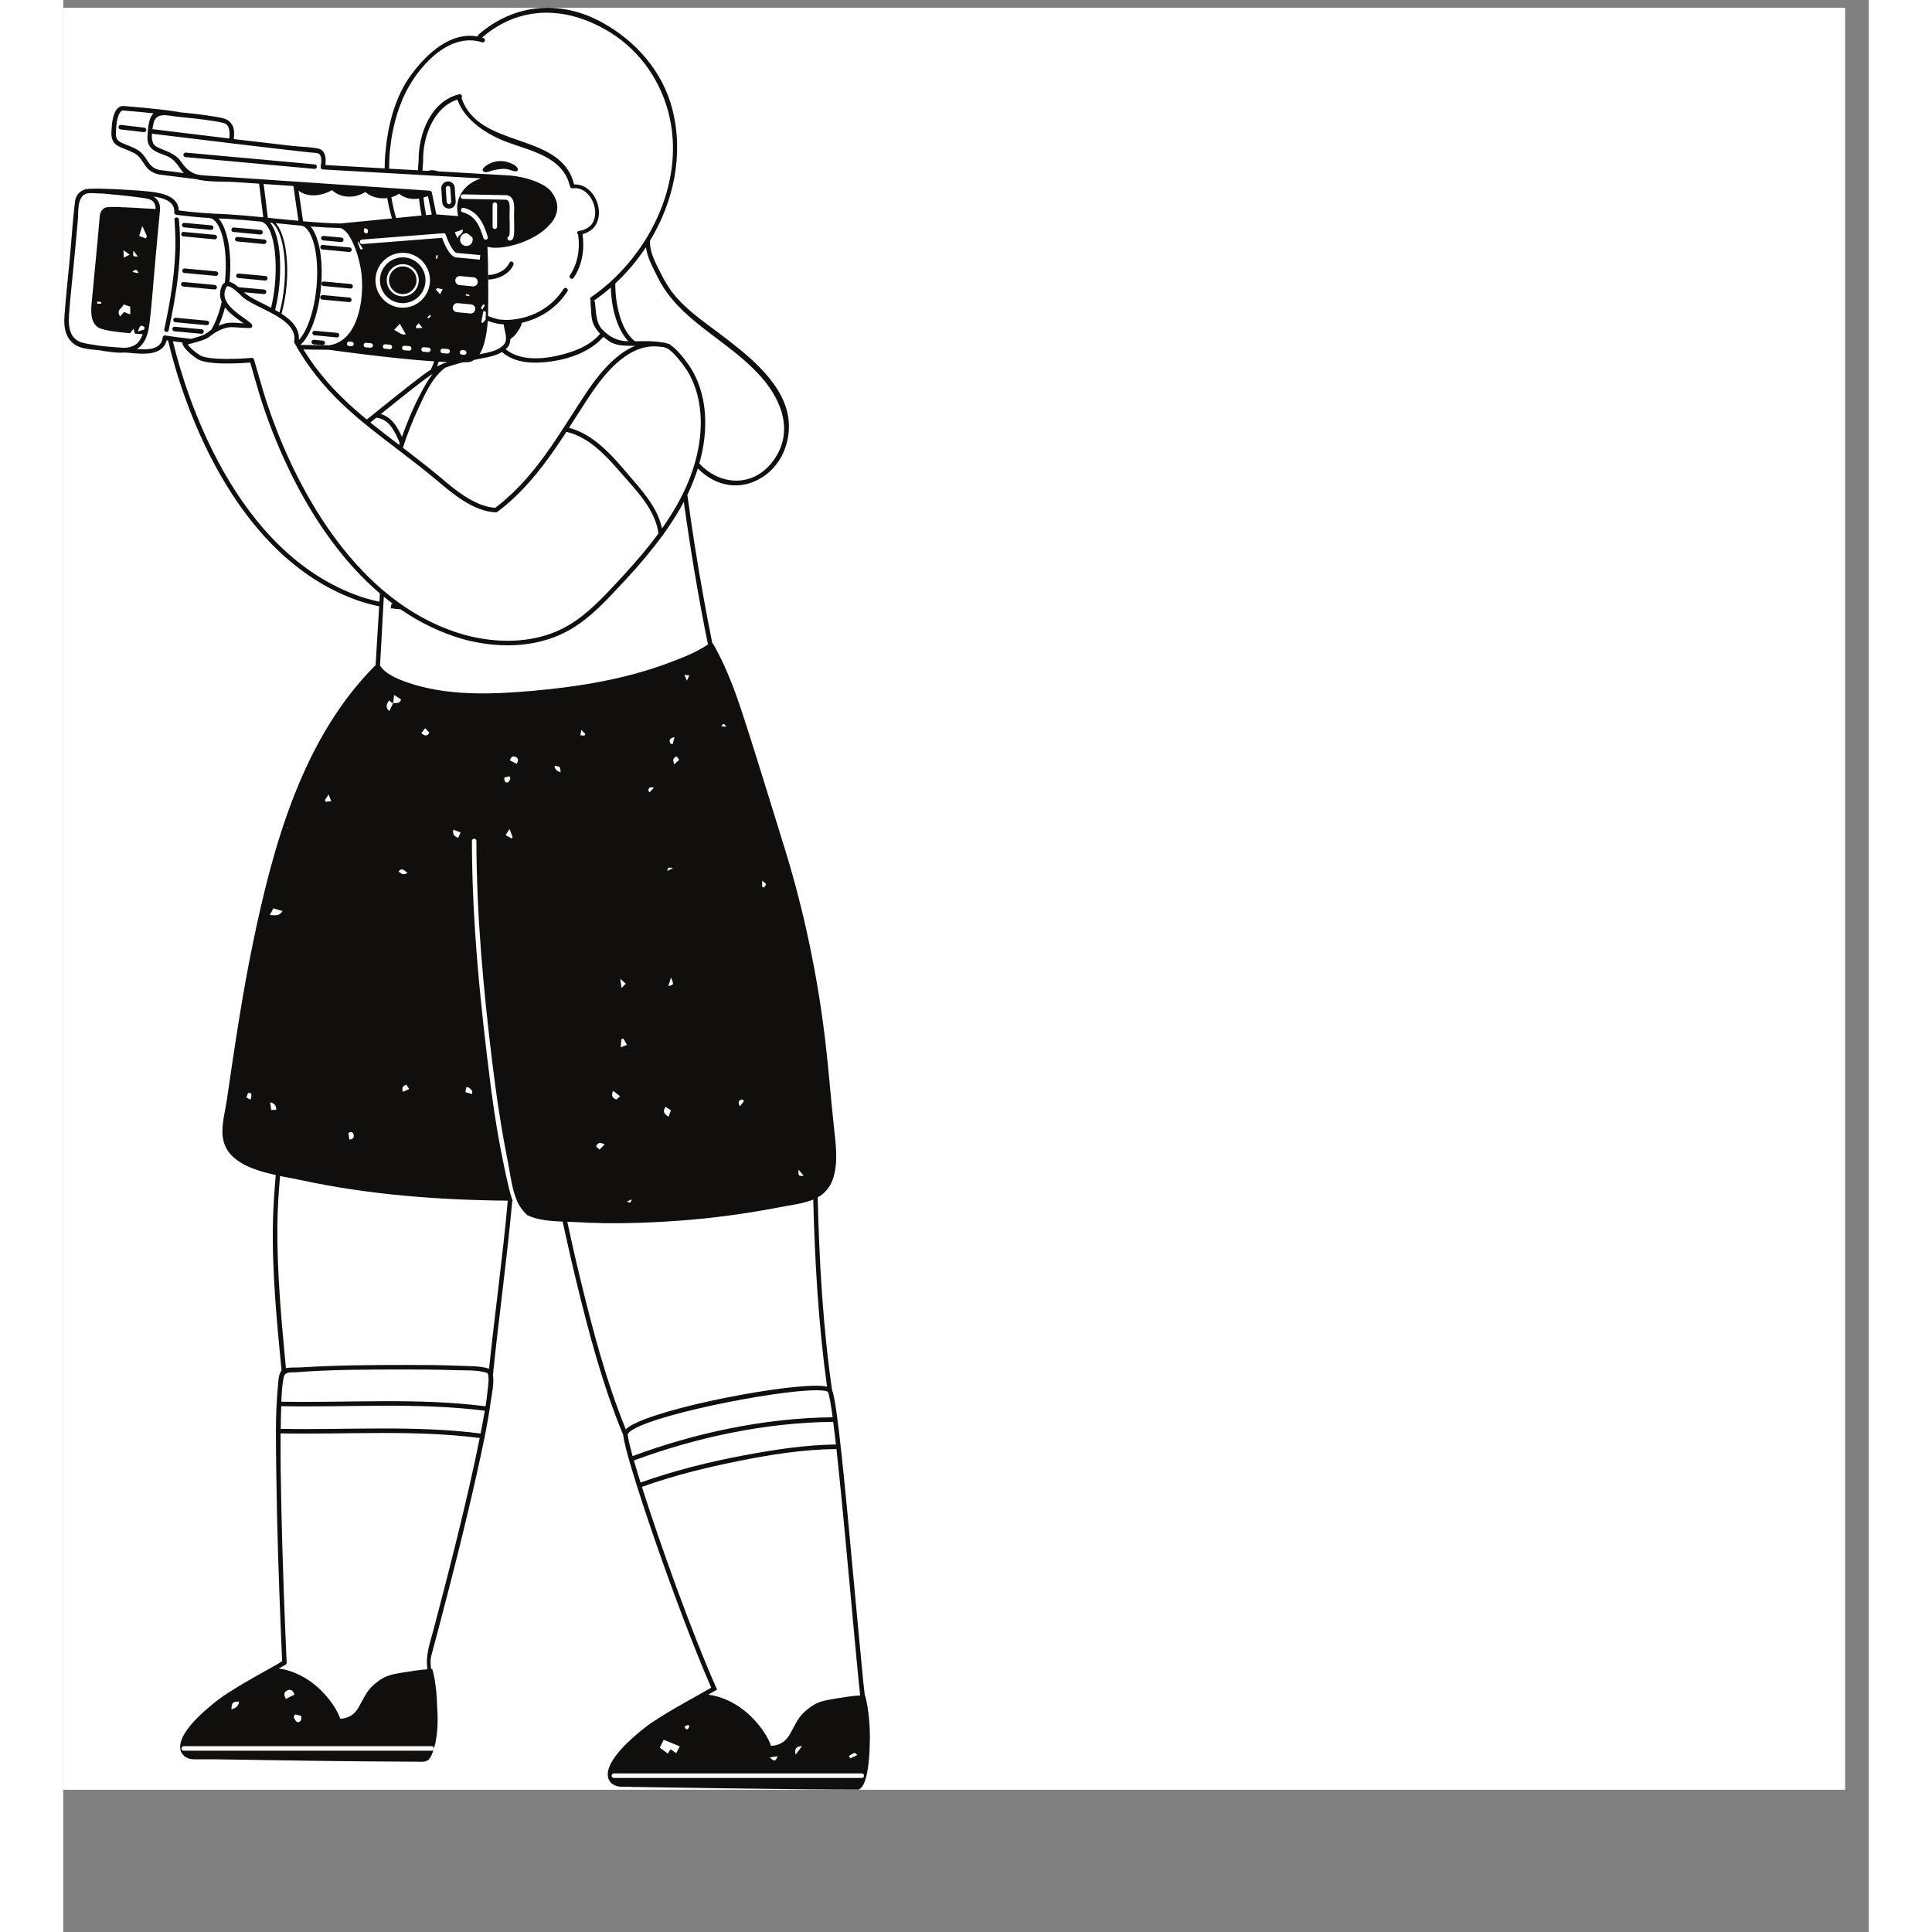 <svg xmlns="http://www.w3.org/2000/svg" xmlns:xlink="http://www.w3.org/1999/xlink" width="150" zoomAndPan="magnify" viewBox="0 0 113.04 120.96" height="150" preserveAspectRatio="xMidYMid meet" version="1.2"><rect x="0" y="0" width="113.04" height="120.96" fill="#808080" stroke="none"/><defs><clipPath id="d4e141e44b"><path d="M 0 0.488 L 111.551 0.488 L 111.551 112.043 L 0 112.043 Z M 0 0.488 "/></clipPath><clipPath id="6e23e7b5d6"><path d="M 0 0.488 L 50.57 0.488 L 50.57 112 L 0 112 Z M 0 0.488 "/></clipPath><clipPath id="caea0a150c"><path d="M 0.062 0.488 L 50.504 0.488 L 50.504 112.043 L 0.062 112.043 Z M 0.062 0.488 "/></clipPath></defs><g id="0b2339f011"><g clip-rule="nonzero" clip-path="url(#d4e141e44b)"><path style=" stroke:none;fill-rule:nonzero;fill:#ffffff;fill-opacity:1;" d="M 0 0.488 L 111.551 0.488 L 111.551 112.043 L 0 112.043 Z M 0 0.488 "/><path style=" stroke:none;fill-rule:nonzero;fill:#ffffff;fill-opacity:1;" d="M 0 0.488 L 111.551 0.488 L 111.551 112.043 L 0 112.043 Z M 0 0.488 "/></g><g clip-rule="nonzero" clip-path="url(#6e23e7b5d6)"><path style=" stroke:none;fill-rule:nonzero;fill:#ffffff;fill-opacity:1;" d="M 35.383 21.508 C 34.695 21.5 34.16 21.258 33.645 20.73 C 33.281 20.352 33.23 19.777 33.184 19.273 C 33.172 19.16 33.164 19.051 33.141 18.941 L 32.98 18.824 L 33.145 18.707 C 33.504 18.457 33.855 18.184 34.191 17.891 L 34.414 17.695 L 34.426 17.996 C 34.438 18.516 34.559 20.289 35.484 21.266 L 35.715 21.512 Z M 27.695 21.668 C 27.645 21.727 27.582 21.781 27.516 21.832 L 27.5 21.848 L 27.48 21.852 L 27.465 21.867 L 27.449 21.879 C 27.082 22.129 26.57 22.227 26.195 22.297 L 25.77 22.375 L 25.945 22.098 C 26.059 21.918 26.156 21.691 26.227 21.43 C 26.336 21.027 26.402 20.586 26.438 20.074 L 26.449 19.887 L 26.629 19.949 C 26.793 20.016 26.957 20.066 27.117 20.105 C 27.234 20.137 27.395 20.156 27.574 20.164 L 27.688 20.168 L 27.75 20.508 C 27.758 20.547 27.766 20.59 27.777 20.633 C 27.852 20.965 27.949 21.379 27.695 21.668 Z M 23.355 22.668 C 23.305 22.828 23.238 22.992 23.164 23.172 L 23.148 23.23 L 23.098 23.262 C 23.074 23.277 22.984 23.332 22.965 23.344 C 22.684 23.523 21.789 24.195 19.094 26.379 L 19.004 26.449 L 18.918 26.375 C 17.641 25.328 16.168 23.98 14.922 21.953 L 14.785 21.734 L 15.098 21.738 C 15.633 21.746 16.145 21.754 16.641 21.758 L 16.727 21.77 C 17.914 21.934 20.93 22.328 23.23 22.484 L 23.414 22.496 Z M 14.547 11.609 L 14.82 11.82 C 15.047 11.996 15.332 12.086 15.66 12.086 C 16.023 12.086 16.414 11.977 16.758 11.777 L 16.852 11.727 L 16.926 11.797 C 17.188 12.043 17.527 12.172 17.91 12.172 C 18.23 12.172 18.559 12.074 18.84 11.902 L 18.93 11.848 L 19.008 11.918 C 19.262 12.145 19.641 12.277 20.039 12.277 C 20.117 12.277 20.191 12.27 20.266 12.262 L 20.402 12.246 L 20.422 12.379 C 20.496 12.805 20.594 13.227 20.715 13.633 L 20.766 13.801 L 20.594 13.816 C 19.168 13.957 17.867 14.086 17.477 14.125 L 17.34 14.137 C 16.645 14.121 15.879 14.074 15 13.992 L 14.922 13.984 L 14.887 13.914 L 14.863 13.859 L 14.867 13.832 C 14.773 13.207 14.684 12.578 14.594 11.953 Z M 50.359 108.637 L 50.359 108.594 C 50.34 107.152 50.09 106.281 50.086 106.27 L 50.086 106.266 L 50.059 106.266 L 49.957 105.367 C 49.797 103.797 49.621 101.863 49.43 99.816 L 49.41 99.57 C 48.793 92.895 48.301 87.738 48.004 87.09 L 47.996 87.07 L 47.992 87.051 C 47.492 83.531 47.203 79.691 47.094 74.969 L 47.09 74.883 L 47.164 74.844 C 47.578 74.609 47.863 74.277 48.031 73.832 C 48.371 72.918 48.246 71.805 48.137 70.82 L 48.105 70.523 C 48.02 69.73 47.945 68.926 47.871 68.145 C 47.777 67.145 47.684 66.105 47.559 65.09 C 47.066 60.988 46.211 56.953 45.016 53.094 C 44.789 52.371 44.566 51.648 44.344 50.926 C 43.824 49.242 43.285 47.496 42.738 45.793 C 42.16 43.98 41.559 42.105 40.562 40.383 L 40.449 40.336 L 40.484 40.219 C 40.316 39.414 40.156 38.562 39.957 37.461 C 39.582 35.406 39.246 33.293 38.934 31 L 38.926 30.957 L 38.969 30.871 C 38.992 30.828 39.012 30.781 39.035 30.734 C 39.254 30.258 39.445 29.77 39.594 29.289 L 39.664 29.066 L 39.828 29.23 C 40.48 29.887 41.281 30.25 42.086 30.25 C 42.633 30.25 43.168 30.09 43.676 29.77 C 44.914 28.996 45.543 27.391 45.199 25.871 C 44.734 23.828 42.578 22.191 40.996 20.992 C 40.84 20.875 40.684 20.758 40.523 20.641 C 39.738 20.055 38.922 19.449 38.25 18.676 C 37.898 18.266 37.586 17.785 37.273 17.156 L 37.203 17.012 C 36.906 16.426 36.57 15.762 36.598 15.105 L 36.594 15.098 L 36.594 15.035 L 36.613 15 C 38.184 12.414 38.676 9.531 37.996 6.879 C 37.434 4.664 35.902 2.766 33.684 1.539 C 32.598 0.938 31.469 0.633 30.328 0.633 C 28.793 0.633 27.328 1.199 26.098 2.25 L 26.152 2.469 L 25.934 2.426 C 25.777 2.398 25.613 2.383 25.457 2.383 C 23.98 2.383 22.719 3.664 21.918 4.738 C 20.996 5.977 20.465 7.621 20.297 9.758 C 20.273 10.039 20.266 10.297 20.266 10.543 L 20.266 10.695 L 20.117 10.688 C 18.879 10.617 17.645 10.547 16.406 10.477 L 16.258 10.469 L 16.273 10.316 C 16.336 9.801 16.223 9.504 15.941 9.441 C 15.621 9.375 15.273 9.352 14.938 9.328 C 14.75 9.316 14.559 9.301 14.375 9.281 C 13.137 9.145 11.898 8.996 10.656 8.848 L 10.516 8.832 L 10.535 8.688 C 10.578 8.328 10.551 8.059 10.453 7.887 C 10.277 7.582 9.988 7.531 9.625 7.473 L 9.566 7.461 C 8.781 7.324 7.996 7.238 7.266 7.168 L 7.234 7.164 L 7.211 7.152 L 6.957 7.113 C 6.383 7.031 5.73 6.938 3.75 6.777 C 3.66 6.777 3.582 6.809 3.516 6.871 C 3.234 7.129 3.172 7.871 3.172 8.059 C 3.082 8.875 3.355 8.98 3.91 9.199 C 4.082 9.27 4.277 9.348 4.5 9.461 C 4.82 9.629 4.977 9.875 5.121 10.098 C 5.316 10.395 5.496 10.676 6.02 10.789 L 8.285 11.07 L 8.305 11.07 L 8.324 11.074 C 8.867 11.219 9.555 11.23 10.109 11.238 C 10.336 11.242 10.543 11.242 10.715 11.254 C 11.234 11.289 11.75 11.324 12.27 11.359 L 12.387 11.367 L 12.684 13.77 L 12.504 13.746 L 12.387 13.734 L 12.352 13.73 C 11.535 13.648 10.867 13.594 10.254 13.559 C 9.051 13.508 8.328 13.461 7.215 13.32 L 7.094 13.305 L 7.09 13.184 C 7.066 12.281 5.82 12.172 4.996 12.102 L 4.797 12.082 L 4.219 12.047 C 3.52 12 2.801 11.953 2.098 11.953 C 1.938 11.953 1.781 11.957 1.625 11.961 C 1.219 11.977 0.934 12.227 0.883 12.609 C 0.777 13.406 0.715 14.23 0.648 15.023 C 0.613 15.469 0.578 15.914 0.535 16.355 C 0.504 16.691 0.469 17.023 0.438 17.359 C 0.355 18.164 0.273 18.992 0.215 19.812 C 0.16 20.617 0.344 21.141 0.805 21.461 C 1.117 21.68 1.621 21.727 2.066 21.77 L 2.266 21.789 C 2.66 21.855 3.148 21.941 3.602 21.941 C 3.688 21.941 3.777 21.938 3.887 21.93 L 4.188 21.953 C 4.434 21.977 4.711 22.004 4.984 22.004 C 5.793 22.004 6.211 21.777 6.336 21.27 L 6.367 21.141 L 6.496 21.164 C 6.496 21.164 6.57 21.176 6.59 21.18 L 6.676 21.195 L 6.699 21.281 C 6.727 21.383 6.746 21.477 6.766 21.551 C 7.504 24.594 10.547 34.738 18.582 37.492 C 18.988 37.625 19.402 37.738 19.809 37.82 L 19.93 37.848 L 19.922 37.969 C 19.891 38.547 19.852 39.125 19.812 39.703 C 19.773 40.352 19.73 41.004 19.695 41.652 L 19.691 41.711 L 19.652 41.746 C 15.152 46.227 13.316 52.75 12 59.137 C 11.328 62.387 10.848 65.684 10.383 68.871 C 10.355 69.078 10.312 69.293 10.273 69.504 C 10.188 69.969 10.094 70.449 10.105 70.895 C 10.121 71.449 10.289 71.879 10.637 72.234 C 11.301 72.914 12.371 73.219 13.336 73.43 L 13.457 73.457 L 13.445 73.582 C 13.34 74.766 13.285 75.676 13.27 76.523 C 13.207 79.512 13.496 82.543 13.777 85.477 L 13.816 85.852 L 13.777 85.895 C 13.629 86.074 13.605 86.426 13.586 86.703 C 13.586 86.766 13.578 86.824 13.574 86.879 C 13.426 88.453 13.449 90.074 13.473 91.641 L 13.484 92.34 C 13.523 96 13.66 99.652 13.777 102.422 L 13.832 103.699 C 13.836 103.809 13.84 103.918 13.848 104.035 L 13.848 104.062 L 13.566 104.086 C 13.57 104.113 13.609 104.164 13.676 104.164 L 13.715 104.156 C 13.703 104.164 13.688 104.176 13.668 104.191 C 13.625 104.223 13.566 104.262 13.496 104.301 C 13.297 104.414 13.098 104.527 12.898 104.641 C 12.512 104.852 10.543 105.941 9.762 106.551 C 8.402 107.602 7.602 108.535 7.477 109.191 C 7.5 109.188 7.52 109.184 7.543 109.184 L 7.574 109.184 L 7.477 109.191 C 7.469 109.355 7.531 109.59 7.578 109.727 L 8.691 109.75 L 7.586 109.75 C 7.715 109.91 7.93 110.004 8.184 110.004 C 8.32 110.004 8.805 110.004 9.52 110.008 L 10.184 110.02 C 14.082 110.078 18.113 110.141 22.078 110.156 C 22.078 110.156 22.344 110.16 22.391 110.16 C 22.59 110.16 22.688 110.137 22.762 110.07 L 22.781 110.062 L 22.793 110.047 C 22.848 109.988 22.895 109.914 22.934 109.812 C 22.945 109.793 22.953 109.773 22.961 109.75 L 23.137 109.191 C 23.293 108.547 23.336 107.766 23.266 106.812 C 23.238 105.492 23.012 104.688 22.996 104.641 L 22.906 104.645 L 22.891 104.516 C 22.84 104.148 22.84 103.871 22.898 103.641 C 23 103.277 23.098 102.906 23.199 102.539 L 23.258 102.312 C 24.316 98.312 25.082 95.219 25.742 92.273 C 26.109 90.629 26.43 89.145 26.641 87.617 C 26.648 87.566 26.66 87.492 26.676 87.406 C 26.734 87.066 26.832 86.492 26.762 86.117 L 26.762 86.078 C 27.121 82.48 27.965 75.23 27.973 75.16 L 27.988 75.035 L 28.141 75.035 L 28.492 75.051 L 28.531 75.113 C 28.645 75.297 28.965 75.793 29.137 75.961 C 29.77 76.262 30.57 76.312 31.27 76.34 L 31.379 76.344 L 31.402 76.453 C 31.734 77.969 32 79.129 32.266 80.215 C 33.02 83.352 33.898 86.684 35.191 89.797 L 35.199 89.816 L 35.203 89.84 C 35.305 91.207 38.551 100.703 40.695 105.605 L 40.75 105.723 L 40.578 105.82 C 40.449 105.895 40.246 106.004 40.012 106.145 L 39.875 106.223 C 39.848 106.234 37.469 107.531 36.578 108.219 C 34.891 109.531 34.047 110.656 34.266 111.312 C 34.355 111.574 34.617 111.727 34.973 111.727 L 35.562 111.727 L 35.707 111.734 L 35.707 111.738 L 35.734 111.738 C 35.793 111.738 45.816 111.898 49.754 111.898 L 49.758 111.898 C 49.82 111.883 50.363 111.699 50.355 109.105 C 50.355 108.988 50.363 108.871 50.363 108.746 L 50.359 108.637 "/></g><g clip-rule="nonzero" clip-path="url(#caea0a150c)"><path style=" stroke:none;fill-rule:nonzero;fill:#100f0d;fill-opacity:1;" d="M 49.996 111.316 L 34.473 111.316 C 34.395 111.316 34.332 111.254 34.332 111.172 C 34.332 111.094 34.395 111.031 34.473 111.031 L 49.996 111.031 C 50.074 111.031 50.137 111.094 50.137 111.172 C 50.137 111.254 50.074 111.316 49.996 111.316 Z M 37.594 108.926 C 37.934 109.066 38.242 109.191 38.598 109.336 C 38.5 109.523 38.449 109.629 38.375 109.766 C 38.238 109.668 38.129 109.59 38.023 109.516 C 37.949 109.629 37.891 109.719 37.848 109.789 C 37.637 109.633 37.523 109.547 37.352 109.418 C 37.441 109.23 37.508 109.105 37.594 108.926 Z M 39.141 107.984 L 39.195 108.129 C 39.109 108.234 39.035 108.406 38.891 108.09 C 38.977 108.059 39.059 108.02 39.141 107.984 Z M 44.715 109.953 C 44.602 110.328 44.48 110.266 44.234 110.031 C 44.445 109.996 44.555 109.98 44.715 109.953 Z M 46.258 109.316 C 46.094 109.535 46.004 109.656 45.855 109.855 C 45.762 109.441 45.891 109.359 46.258 109.316 Z M 49.719 109.879 C 49.535 109.965 49.406 110.027 49.273 110.09 C 49.246 110.039 49.219 109.984 49.191 109.93 C 49.305 109.867 49.418 109.793 49.535 109.742 C 49.559 109.727 49.617 109.797 49.719 109.879 Z M 40.82 105.852 L 40.934 105.789 L 40.883 105.668 C 39.316 102.133 37.352 96.625 36.23 93.09 C 38.207 92.387 40.246 91.879 42.297 91.469 C 44.305 91.066 46.359 90.742 48.41 90.723 C 48.684 93.219 48.996 96.605 49.27 99.582 C 49.465 101.723 49.648 103.75 49.812 105.383 L 49.895 106.145 C 49.363 106.18 48.844 106.266 48.336 106.348 L 48.211 106.371 C 47.387 106.508 47.066 106.598 46.426 107.164 C 46.09 107.457 45.887 107.84 45.691 108.215 L 45.578 108.422 C 45.41 108.742 45.125 109.266 44.312 109.305 C 44.246 109.098 44.047 108.625 43.559 108.016 C 42.395 106.566 41.07 106.191 40.383 106.098 C 40.645 105.945 40.816 105.852 40.82 105.852 Z M 35.727 91.438 C 39.672 89.977 43.996 89.059 48.207 89.02 C 48.262 89.441 48.316 89.918 48.379 90.438 C 46.457 90.461 44.543 90.758 42.66 91.109 C 40.457 91.52 38.262 92.066 36.145 92.82 C 35.984 92.309 35.844 91.844 35.727 91.438 Z M 35.344 89.844 C 35.348 89.832 35.344 89.82 35.34 89.809 C 35.34 89.797 35.348 89.762 35.406 89.699 C 36.379 88.672 44.535 87.043 47.137 87.043 C 47.75 87.043 47.859 87.129 47.867 87.137 C 47.871 87.148 47.879 87.16 47.883 87.168 C 47.961 87.352 48.062 87.914 48.172 88.734 C 43.945 88.777 39.605 89.695 35.648 91.164 C 35.473 90.527 35.363 90.07 35.344 89.844 Z M 32.398 80.176 C 32.098 78.953 31.82 77.727 31.559 76.496 C 31.75 76.5 31.941 76.504 32.125 76.516 C 34.281 76.645 36.457 76.578 38.609 76.422 C 40.715 76.266 42.809 75.98 44.879 75.578 C 45.582 75.441 46.332 75.363 46.957 75.102 C 47.055 79.023 47.285 82.945 47.82 86.82 C 47.676 86.781 47.465 86.758 47.137 86.758 C 44.371 86.758 36.344 88.367 35.219 89.488 C 34 86.484 33.164 83.32 32.398 80.176 Z M 32.688 45.957 C 32.668 45.988 32.648 46.02 32.629 46.055 C 32.555 46.051 32.48 46.043 32.379 46.035 C 32.398 45.926 32.41 45.852 32.434 45.699 C 32.551 45.816 32.617 45.883 32.688 45.957 Z M 33.895 71.652 C 33.762 71.785 33.676 71.875 33.574 71.973 C 33.488 71.891 33.426 71.836 33.359 71.773 C 33.469 71.527 33.621 71.504 33.895 71.652 Z M 34.859 68.637 C 34.75 68.73 34.688 68.781 34.625 68.84 C 34.395 68.746 34.289 68.617 34.422 68.293 C 34.586 68.418 34.707 68.516 34.859 68.637 Z M 35.586 75.082 C 35.523 75.328 35.523 75.328 35.281 75.238 C 35.371 75.191 35.461 75.145 35.586 75.082 Z M 34.871 61.281 C 35.043 61.434 35.117 61.5 35.219 61.586 C 35.141 61.668 35.09 61.723 34.953 61.859 C 34.922 61.637 34.906 61.523 34.871 61.281 Z M 34.945 65.047 C 34.988 65.043 35.035 65.039 35.074 65.035 C 35.141 65.148 35.203 65.262 35.293 65.418 C 35.168 65.469 35.074 65.504 34.902 65.574 C 34.922 65.348 34.93 65.195 34.945 65.047 Z M 36.98 49.316 C 36.863 49.445 36.789 49.52 36.715 49.602 C 36.672 49.551 36.633 49.527 36.633 49.504 C 36.645 49.34 36.707 49.238 36.98 49.316 Z M 38.41 47.359 C 38.457 47.422 38.5 47.488 38.562 47.574 C 38.465 47.664 38.383 47.734 38.254 47.855 C 38.145 47.562 38.184 47.434 38.41 47.359 Z M 38.152 46.598 C 38.105 46.582 38.059 46.566 38.012 46.551 C 37.934 46.371 37.922 46.219 38.27 46.156 C 38.219 46.344 38.188 46.469 38.152 46.598 Z M 37.82 54.535 C 37.859 54.305 37.859 54.305 38.188 54.336 C 38.004 54.438 37.922 54.48 37.82 54.535 Z M 38.043 69.512 C 37.984 69.672 37.945 69.781 37.898 69.918 C 37.641 69.758 37.504 69.609 37.707 69.293 C 37.82 69.367 37.914 69.426 38.043 69.512 Z M 37.883 61.734 C 37.934 61.57 37.973 61.441 38.051 61.199 C 38.238 61.656 38.238 61.656 37.883 61.734 Z M 39.199 42.289 C 39.148 42.398 39.109 42.473 39.047 42.609 C 38.984 42.473 38.953 42.402 38.887 42.25 C 39.039 42.27 39.094 42.277 39.199 42.289 Z M 29.422 43.25 C 26.84 43.48 24.02 43.59 21.531 42.723 C 20.988 42.531 20.16 42.207 19.832 41.664 C 19.848 41.398 19.859 41.129 19.879 40.859 C 19.941 39.695 20.004 38.527 20.07 37.359 C 20.234 37.492 20.398 37.621 20.566 37.75 C 20.594 37.77 20.625 37.793 20.652 37.816 C 20.621 37.812 20.59 37.809 20.555 37.801 L 20.492 38.082 C 20.703 38.109 20.91 38.133 21.113 38.145 C 22.301 38.965 23.625 39.621 25.098 40.035 C 26.012 40.277 26.926 40.402 27.816 40.402 C 29.312 40.402 30.652 40.059 31.789 39.387 C 33.02 38.664 34.02 37.578 34.992 36.527 L 35.227 36.277 C 36.141 35.289 36.879 34.402 37.504 33.551 C 37.523 33.539 37.535 33.52 37.543 33.496 C 37.953 32.93 38.309 32.379 38.633 31.824 C 38.707 31.691 38.781 31.555 38.852 31.418 C 39.266 34.383 39.75 37.34 40.348 40.262 C 40.355 40.293 40.367 40.312 40.387 40.332 C 39.652 40.84 38.77 41.18 37.945 41.488 C 35.227 42.516 32.309 42.992 29.422 43.25 Z M 30.758 47.949 C 31.109 47.984 31.109 47.984 31.141 48.352 C 30.945 48.285 30.781 48.207 30.758 47.949 Z M 28.391 47.824 C 28.238 47.746 28.098 47.676 27.961 47.605 C 28.043 47.371 28.16 47.312 28.332 47.395 C 28.477 47.469 28.523 47.582 28.391 47.824 Z M 28.059 52.492 C 27.949 52.426 27.84 52.363 27.691 52.281 C 27.773 52.164 27.832 52.078 27.945 51.91 C 28.035 52.137 28.086 52.281 28.141 52.426 C 28.113 52.449 28.086 52.469 28.059 52.492 Z M 27.621 48.676 C 27.719 48.652 27.82 48.625 27.934 48.602 C 27.961 48.668 28.008 48.73 27.996 48.758 C 27.945 48.844 27.883 48.984 27.812 48.992 C 27.648 49.008 27.598 48.875 27.621 48.676 Z M 25.586 68.496 C 25.453 68.457 25.332 68.418 25.176 68.375 C 25.199 68.254 25.219 68.16 25.234 68.078 C 25.297 68.074 25.344 68.055 25.359 68.07 C 25.457 68.184 25.688 68.215 25.586 68.496 Z M 24.418 51.949 C 24.57 52.004 24.703 52.051 24.875 52.113 C 24.82 52.25 24.781 52.344 24.73 52.457 C 24.496 52.367 24.363 52.25 24.418 51.949 Z M 22.422 45.902 C 22.508 45.785 22.574 45.703 22.656 45.59 C 22.758 45.699 22.836 45.777 22.922 45.871 C 22.789 46.102 22.648 46.094 22.422 45.902 Z M 20.656 44.031 L 20.656 44.043 C 20.652 44.039 20.652 44.039 20.648 44.039 C 20.574 44.188 20.5 44.332 20.41 44.52 C 20.129 44.25 20.266 44.078 20.391 43.855 C 20.496 43.93 20.574 43.984 20.648 44.039 L 20.648 44.035 C 20.652 44.035 20.652 44.035 20.656 44.031 C 20.672 43.879 20.691 43.727 20.711 43.508 C 20.879 43.613 21.008 43.699 21.152 43.789 C 21.062 44.102 20.824 43.977 20.656 44.031 Z M 21.66 68.184 C 21.512 68.25 21.398 68.301 21.266 68.359 C 21.168 68.062 21.301 67.988 21.469 67.902 C 21.527 67.988 21.574 68.055 21.66 68.184 Z M 20.988 54.57 C 21.191 54.305 21.344 54.477 21.559 54.66 C 21.277 54.77 21.277 54.77 20.988 54.57 Z M 27.832 75.172 C 27.516 78.688 27.023 82.191 26.66 85.695 C 26.656 85.695 26.656 85.695 26.652 85.695 C 26.645 85.691 26.641 85.684 26.633 85.684 C 26.086 85.508 25.438 85.539 24.875 85.512 C 23.766 85.465 22.656 85.457 21.547 85.457 C 19.309 85.457 17.066 85.473 14.836 85.613 C 14.641 85.625 14.234 85.594 13.941 85.664 C 13.664 82.707 13.383 79.75 13.406 76.777 C 13.41 75.727 13.484 74.676 13.574 73.629 C 14.02 73.719 14.449 73.793 14.828 73.875 C 19.086 74.797 23.48 75.133 27.832 75.172 Z M 26.57 87.035 C 26.539 87.375 26.492 87.711 26.441 88.047 C 22.203 87.5 17.91 87.836 13.652 87.758 C 13.676 87.258 13.699 86.758 13.793 86.273 C 13.875 85.848 14.176 85.945 14.582 85.914 C 16.746 85.746 18.93 85.746 21.098 85.742 C 22.242 85.738 23.387 85.746 24.535 85.785 C 25.168 85.805 25.918 85.758 26.531 85.953 C 26.719 86.07 26.582 86.879 26.57 87.035 Z M 26.184 89.484 C 26.164 89.574 26.145 89.664 26.129 89.75 C 21.984 89.219 17.785 89.539 13.617 89.457 C 13.621 89.016 13.629 88.574 13.645 88.129 C 13.645 88.098 13.645 88.07 13.645 88.039 C 17.891 88.121 22.172 87.789 26.395 88.324 C 26.328 88.715 26.258 89.102 26.184 89.484 Z M 24.711 96.059 C 24.23 98.02 23.723 99.98 23.207 101.941 C 22.973 102.836 22.664 103.602 22.801 104.512 C 22.289 104.547 21.777 104.629 21.281 104.711 L 21.16 104.73 C 20.352 104.867 20.039 104.961 19.406 105.512 C 19.082 105.797 18.879 106.176 18.688 106.539 L 18.574 106.746 C 18.41 107.055 18.137 107.566 17.344 107.609 C 17.273 107.406 17.082 106.941 16.605 106.348 C 15.461 104.926 14.164 104.555 13.488 104.461 C 13.633 104.387 13.777 104.305 13.918 104.23 C 13.961 104.207 13.992 104.156 13.988 104.105 C 13.84 100.887 13.73 97.664 13.656 94.441 C 13.625 92.875 13.594 91.312 13.609 89.742 C 17.762 89.82 21.941 89.504 26.074 90.031 C 25.672 92.051 25.199 94.059 24.711 96.059 Z M 14.66 107.82 C 14.574 107.812 14.496 107.641 14.434 107.523 C 14.418 107.496 14.477 107.418 14.512 107.332 C 14.652 107.367 14.777 107.398 14.898 107.43 C 14.93 107.668 14.867 107.84 14.66 107.82 Z M 14.02 105.84 C 14.227 105.738 14.375 105.805 14.477 106.098 C 14.305 106.188 14.133 106.273 13.938 106.367 C 13.777 106.07 13.836 105.93 14.02 105.84 Z M 13.023 69.496 C 13 69.336 12.98 69.195 12.953 69.012 C 13.211 69.074 13.328 69.188 13.34 69.484 C 13.215 69.488 13.125 69.496 13.023 69.496 Z M 13.156 56.871 C 13.359 56.93 13.523 56.98 13.73 57.043 C 13.512 57.375 13.27 57.305 12.934 57.285 C 13.035 57.098 13.094 56.988 13.156 56.871 Z M 14.074 51.785 C 14.082 51.793 14.09 51.805 14.102 51.812 C 14.082 51.828 14.066 51.836 14.051 51.852 C 14.059 51.828 14.062 51.805 14.074 51.785 Z M 16.613 49.738 C 16.684 49.914 16.723 50.012 16.777 50.156 C 16.637 50.176 16.547 50.188 16.449 50.203 C 16.426 50.168 16.402 50.129 16.379 50.094 C 16.445 49.996 16.508 49.898 16.613 49.738 Z M 18.18 71.047 C 18.223 71.254 18.113 71.328 17.91 71.344 C 17.891 71.199 17.871 71.059 17.855 70.934 C 18.035 70.828 18.141 70.875 18.18 71.047 Z M 18.629 37.359 C 10.664 34.629 7.641 24.543 6.902 21.516 C 6.891 21.473 6.879 21.418 6.863 21.363 C 7.055 21.391 7.254 21.414 7.461 21.441 C 7.453 21.461 7.453 21.484 7.461 21.512 C 7.582 21.941 8.316 22.422 8.402 22.48 C 8.703 22.664 9.332 22.758 10.266 22.758 C 10.879 22.758 11.465 22.719 11.707 22.699 C 11.812 23.066 12.141 24.219 12.289 24.707 C 12.984 26.98 15.227 33.234 19.824 37.156 C 19.816 37.328 19.809 37.5 19.797 37.672 C 19.41 37.59 19.02 37.488 18.629 37.359 Z M 6.387 21.004 L 6.379 21.004 C 6.301 20.996 6.238 21.043 6.227 21.117 C 6.223 21.125 6.227 21.129 6.227 21.133 C 6.227 21.137 6.223 21.141 6.223 21.145 C 6.129 21.887 5.297 21.91 4.613 21.855 C 4.672 21.816 4.73 21.777 4.781 21.73 C 5.242 21.305 5.348 20.711 5.418 20.109 C 5.555 18.93 5.633 17.742 5.742 16.562 C 5.844 15.434 5.945 14.305 6.055 13.176 C 6.098 12.773 5.941 12.488 5.641 12.301 C 6.297 12.395 6.984 12.609 6.953 13.277 L 6.953 13.281 C 6.953 13.281 6.949 13.285 6.949 13.285 C 6.941 13.367 6.996 13.438 7.07 13.445 C 7.074 13.445 7.078 13.445 7.078 13.449 C 7.871 13.551 8.469 13.605 9.133 13.648 C 9.074 13.625 9.035 13.566 9.039 13.5 C 9.043 13.465 9.062 13.43 9.09 13.406 C 9.062 13.43 9.047 13.465 9.043 13.5 C 9.035 13.566 9.074 13.625 9.133 13.645 C 9.145 13.648 9.156 13.656 9.168 13.656 C 9.805 13.715 10.34 15.312 10.129 17.594 C 10.125 17.625 10.121 17.656 10.117 17.691 C 10.039 17.734 9.977 17.805 9.93 17.902 C 9.766 18.273 9.793 18.605 9.922 18.898 C 9.977 19.023 10.047 19.141 10.129 19.246 C 10.41 19.617 10.824 19.91 11.113 20.117 C 11.18 20.16 11.238 20.203 11.293 20.246 C 11.191 20.238 11.094 20.234 11.008 20.227 C 10.555 20.191 10.242 20.16 9.723 20.398 C 9.879 20.062 10.016 19.672 10.129 19.246 C 10.047 19.141 9.977 19.023 9.922 18.898 C 9.805 19.422 9.648 19.898 9.457 20.289 C 9.395 20.426 9.328 20.543 9.258 20.652 C 9.176 20.707 9.113 20.754 9.062 20.797 C 8.887 20.926 8.777 21.008 8.008 21.215 C 7.414 21.152 6.867 21.082 6.387 21.004 Z M 2.379 18.914 L 2.379 19.012 L 2.121 19.012 L 2.121 18.879 C 2.207 18.891 2.297 18.902 2.379 18.914 Z M 3.77 15.668 C 3.914 15.77 4 15.828 4.164 15.945 C 3.996 16.031 3.918 16.066 3.793 16.129 C 3.789 15.965 3.781 15.855 3.77 15.668 Z M 4.191 19.199 C 4.195 19.355 4.195 19.488 4.199 19.688 C 4.043 19.625 3.93 19.586 3.809 19.535 C 3.75 19.605 3.668 19.691 3.555 19.812 C 3.281 19.348 3.73 19.32 3.766 19.055 C 3.93 19.109 4.047 19.148 4.191 19.199 Z M 4.754 14.773 C 4.82 14.555 4.867 14.398 4.949 14.148 C 5.07 14.414 5.156 14.602 5.242 14.793 C 5.219 14.836 5.195 14.883 5.168 14.926 C 5.035 14.879 4.902 14.828 4.754 14.773 Z M 5.09 20.492 C 5.082 20.539 5.074 20.59 5.062 20.637 C 4.934 20.676 4.812 20.711 4.664 20.754 C 4.809 20.367 4.859 20.305 5.09 20.492 Z M 4.398 15.691 C 4.48 15.801 4.559 15.918 4.664 16.062 C 4.352 16.062 4.352 16.062 4.398 15.691 Z M 4.707 17.105 C 4.605 17.086 4.504 17.066 4.328 17.027 C 4.523 16.832 4.625 16.852 4.707 17.105 Z M 3.82 21.781 C 3.281 21.742 2.742 21.707 2.203 21.637 C 1.969 21.594 1.754 21.559 1.59 21.539 C 1.586 21.539 1.586 21.539 1.582 21.539 C 1.465 21.516 1.344 21.492 1.223 21.461 C 0.352 21.242 0.312 20.387 0.367 19.633 C 0.441 18.621 0.555 17.605 0.652 16.598 C 0.742 15.656 0.832 14.719 0.914 13.781 C 0.961 13.297 0.848 12.367 1.41 12.137 C 1.609 12.055 1.918 12.102 2.125 12.105 C 2.242 12.105 2.355 12.113 2.473 12.117 C 3.27 12.188 4.066 12.262 4.859 12.375 C 5.02 12.395 5.184 12.422 5.34 12.461 C 5.691 12.551 5.781 12.805 5.781 13.086 C 5.426 13.062 3.219 12.926 2.832 12.961 C 2.406 12.996 2.305 13.316 2.285 13.547 C 2.121 15.449 1.957 17.043 1.781 18.941 C 1.73 19.48 1.688 20.211 2.223 20.52 C 2.527 20.691 3.453 20.801 4.18 20.863 C 4.238 20.793 4.297 20.711 4.391 20.59 C 4.438 20.73 4.465 20.805 4.496 20.891 C 4.695 20.906 4.863 20.918 4.977 20.926 C 4.906 21.102 4.82 21.27 4.699 21.418 C 4.512 21.652 4.191 21.754 3.82 21.781 Z M 9.551 13.52 C 9.457 13.453 9.359 13.406 9.254 13.387 C 9.359 13.406 9.457 13.449 9.551 13.52 Z M 12.359 13.875 C 13.043 13.945 13.445 15.699 13.254 17.793 C 13.207 18.312 13.125 18.809 13.012 19.266 C 12.844 19.18 12.68 19.094 12.523 19.02 C 12.09 18.805 11.688 18.605 11.434 18.402 C 11.406 18.379 11.367 18.344 11.32 18.297 C 11.32 18.293 11.316 18.293 11.316 18.293 C 11.305 18.281 11.297 18.273 11.285 18.262 C 11.297 18.273 11.305 18.281 11.316 18.289 C 11.316 18.293 11.32 18.297 11.32 18.297 L 12.562 18.414 C 12.566 18.414 12.57 18.414 12.574 18.414 C 12.648 18.414 12.707 18.359 12.715 18.285 C 12.723 18.207 12.664 18.137 12.586 18.129 L 10.977 17.98 C 10.984 17.984 10.992 17.992 11 18 C 10.992 17.992 10.984 17.984 10.977 17.98 C 10.785 17.816 10.59 17.688 10.406 17.648 C 10.41 17.641 10.41 17.629 10.41 17.621 C 10.578 15.828 10.285 14.305 9.727 13.68 C 9.895 13.684 10.062 13.691 10.246 13.699 C 10.949 13.742 11.66 13.801 12.359 13.875 Z M 8.777 10.98 C 8.09 10.934 7.746 10.66 7.359 10.102 C 7 9.578 6.391 9.461 5.855 9.195 C 5.578 9.059 5.527 8.715 5.551 8.371 L 10.5 8.969 C 10.504 8.969 10.512 8.973 10.516 8.973 C 11.48 9.086 12.438 9.199 13.398 9.312 C 14.043 9.387 14.691 9.461 15.336 9.531 C 15.508 9.547 15.684 9.566 15.855 9.578 C 16.238 9.609 16.164 10.156 16.117 10.43 C 16.102 10.523 16.156 10.605 16.254 10.609 C 19.551 10.797 22.852 10.98 26.152 11.168 C 25.695 11.324 25.324 11.562 25.066 11.887 C 24.855 12.156 24.73 12.441 24.68 12.758 C 24.648 12.953 24.66 13.242 24.723 13.531 C 24.594 13.523 24.465 13.512 24.34 13.5 C 24.094 13.48 23.848 13.461 23.598 13.441 C 23.52 13.438 23.441 13.43 23.359 13.426 C 23.266 12.965 23.168 12.504 23.074 12.043 C 23.062 11.98 23 11.941 22.941 11.938 C 19.469 11.707 16 11.469 12.531 11.234 C 11.281 11.148 10.027 11.066 8.777 10.98 Z M 6.047 10.645 C 5.582 10.551 5.422 10.301 5.234 10.012 C 5.086 9.781 4.914 9.52 4.562 9.332 C 4.332 9.211 4.129 9.133 3.953 9.062 C 3.414 8.852 3.23 8.781 3.312 8.062 C 3.32 7.828 3.383 7.188 3.613 6.977 C 3.66 6.934 3.703 6.914 3.762 6.918 C 4.602 6.988 5.199 7.043 5.656 7.094 C 5.402 7.332 5.332 7.789 5.297 8.188 C 5.297 8.191 5.297 8.195 5.293 8.195 C 5.293 8.199 5.297 8.203 5.297 8.207 C 5.285 8.324 5.281 8.43 5.273 8.527 C 5.242 8.926 5.379 9.238 5.715 9.441 C 5.957 9.586 6.258 9.668 6.516 9.781 C 6.973 9.98 7.16 10.344 7.445 10.723 C 7.477 10.762 7.512 10.801 7.551 10.836 Z M 9.387 7.574 C 9.625 7.609 9.859 7.652 10.09 7.719 C 10.43 7.824 10.438 8.34 10.398 8.672 L 5.582 8.086 C 5.602 7.953 5.629 7.828 5.652 7.723 C 5.812 6.988 6.543 7.246 7.094 7.301 C 7.859 7.375 8.625 7.457 9.387 7.574 Z M 21.309 6.062 C 22.09 4.309 24.086 1.965 26.227 2.648 C 26.398 2.703 26.473 2.43 26.297 2.371 C 26.27 2.363 26.242 2.359 26.215 2.355 C 28.633 0.27 31.594 0.398 34.227 2.02 C 36.164 3.211 37.504 5.188 37.977 7.41 C 38.77 11.109 37.082 15.02 34.363 17.547 C 34.332 17.559 34.309 17.582 34.293 17.613 C 33.898 17.973 33.484 18.305 33.051 18.602 C 32.961 18.664 32.977 18.777 33.035 18.832 C 33.012 18.855 33 18.891 33.008 18.93 C 33.059 19.348 33.023 19.941 33.207 20.324 C 33.312 20.539 33.453 20.727 33.613 20.895 C 32.953 21.695 31.84 22.074 30.867 22.285 C 29.867 22.504 28.535 22.566 27.699 21.863 C 27.734 21.828 27.77 21.797 27.805 21.762 C 27.945 21.598 27.992 21.41 27.996 21.219 C 28.02 21.211 28.035 21.199 28.047 21.191 C 28.324 21 28.551 20.637 28.656 20.402 C 28.68 20.34 28.703 20.27 28.723 20.203 C 29.734 19.977 30.824 19.387 31.566 18.242 C 31.605 18.176 31.59 18.086 31.523 18.047 C 31.465 18.008 31.387 18.02 31.344 18.074 C 31.34 18.078 31.332 18.082 31.328 18.086 C 30.141 19.918 28.207 20.035 27.699 20.031 C 27.691 20.031 27.684 20.031 27.676 20.027 L 27.641 20.027 C 27.453 20.023 27.285 20.004 27.152 19.969 C 26.961 19.922 26.777 19.859 26.594 19.785 C 26.602 19.652 26.602 19.523 26.602 19.402 C 26.613 18.953 26.613 18.23 26.605 17.508 C 26.605 17.41 26.605 17.316 26.602 17.223 C 26.594 16.508 26.582 15.832 26.555 15.453 C 26.711 15.488 26.879 15.512 27.07 15.512 C 27.438 15.512 27.848 15.445 28.262 15.328 C 29.105 15.094 29.953 14.641 30.457 14.066 C 30.594 13.914 30.711 13.754 30.789 13.59 C 31.004 13.137 30.973 12.672 30.711 12.23 C 30.664 12.148 30.609 12.066 30.547 11.984 C 30.105 11.453 28.891 11.023 27.715 10.973 L 27.703 10.973 C 26.293 10.891 24.883 10.812 23.473 10.73 C 23.32 10.672 23.168 10.648 23.016 10.656 C 22.953 10.664 22.891 10.68 22.832 10.699 C 22.715 10.691 22.605 10.684 22.492 10.68 C 22.488 10.68 22.48 10.676 22.477 10.676 C 22.48 10.676 22.484 10.68 22.488 10.68 C 22.496 10.523 22.508 10.371 22.523 10.223 C 22.527 10.188 22.527 10.152 22.531 10.121 C 22.531 10.117 22.531 10.117 22.531 10.113 C 22.531 10.109 22.531 10.105 22.531 10.105 C 22.5 8.605 23.152 6.738 24.676 6.234 C 25.137 7.547 26.555 8.438 27.789 8.898 C 29.258 9.445 31.258 9.816 31.703 11.594 C 31.711 11.621 31.723 11.641 31.742 11.66 C 31.738 11.668 31.738 11.68 31.738 11.691 C 31.75 11.754 31.809 11.801 31.875 11.789 C 32.32 11.723 32.742 11.941 33.027 12.387 C 33.359 12.902 33.395 13.562 33.117 13.996 C 32.965 14.23 32.602 14.434 32.285 14.457 C 32.223 14.461 32.172 14.52 32.18 14.586 C 32.18 14.625 32.207 14.656 32.238 14.676 C 32.238 14.684 32.238 14.691 32.238 14.699 C 32.363 15.602 32.223 16.477 31.715 17.246 C 31.617 17.402 31.859 17.543 31.961 17.391 C 32.504 16.562 32.641 15.625 32.516 14.66 C 32.734 14.602 32.945 14.492 33.113 14.352 C 33.191 14.285 33.262 14.207 33.312 14.125 C 33.645 13.605 33.609 12.855 33.227 12.258 C 32.922 11.781 32.461 11.523 31.977 11.547 C 31.973 11.535 31.977 11.527 31.973 11.516 C 31.152 8.219 26 9.359 24.938 6.129 C 25.008 6.039 24.934 5.867 24.789 5.902 C 23.004 6.332 22.219 8.414 22.25 10.098 C 22.23 10.281 22.215 10.473 22.207 10.66 C 21.605 10.625 21.004 10.594 20.402 10.562 C 20.398 9.023 20.695 7.445 21.309 6.062 Z M 37.25 17.422 C 37.645 18.215 38.211 18.898 38.848 19.504 C 40.414 20.984 42.309 22.004 43.742 23.656 C 45.082 25.195 45.75 27.215 44.363 28.961 C 43.129 30.52 41.109 30.398 39.824 29.02 C 40.418 26.918 40.305 24.898 39.449 23.312 C 39.207 22.859 38.5 21.902 38.031 21.613 C 38.027 21.613 38.027 21.609 38.027 21.609 C 38.027 21.613 38.031 21.613 38.031 21.613 C 38.016 21.578 37.988 21.551 37.945 21.539 C 37.895 21.523 37.844 21.512 37.793 21.5 C 37.793 21.5 37.793 21.5 37.789 21.5 C 37.668 21.453 37.602 21.445 37.52 21.441 C 37.145 21.375 36.777 21.359 36.406 21.359 C 36.203 21.359 36 21.363 35.793 21.367 C 34.852 20.641 34.555 18.887 34.562 17.746 C 35.289 17.074 35.93 16.312 36.48 15.48 C 36.574 16.16 36.957 16.836 37.25 17.422 Z M 13.074 13.785 C 13.062 13.781 13.051 13.777 13.039 13.77 C 13.051 13.777 13.062 13.781 13.074 13.785 Z M 12.828 13.707 C 12.824 13.707 12.82 13.711 12.82 13.711 C 12.824 13.711 12.824 13.707 12.828 13.707 Z M 14.727 13.824 C 14.254 13.781 13.785 13.734 13.32 13.688 C 13.152 13.668 12.98 13.652 12.809 13.633 C 12.809 13.648 12.812 13.66 12.812 13.672 C 12.812 13.66 12.809 13.645 12.809 13.633 C 12.719 12.926 12.633 12.223 12.547 11.52 C 13.164 11.562 13.789 11.605 14.41 11.645 C 14.512 12.375 14.617 13.102 14.727 13.824 C 14.727 13.832 14.73 13.836 14.73 13.844 C 14.73 13.836 14.727 13.832 14.727 13.824 Z M 20.582 13.676 C 18.922 13.836 17.43 13.984 17.344 13.992 C 16.566 13.977 15.785 13.922 15.012 13.852 C 15.008 13.844 15.012 13.844 15.012 13.836 C 14.918 13.203 14.824 12.566 14.734 11.934 C 15.324 12.391 16.188 12.27 16.828 11.902 C 17.398 12.438 18.27 12.422 18.914 12.023 C 19.262 12.336 19.789 12.465 20.285 12.402 C 20.359 12.832 20.457 13.258 20.582 13.676 Z M 22.434 13.492 C 21.918 13.543 21.375 13.598 20.84 13.648 C 20.715 13.223 20.613 12.793 20.543 12.348 C 20.719 12.301 20.879 12.23 21.02 12.129 C 21.398 12.43 21.832 12.5 22.273 12.434 C 22.312 12.777 22.363 13.129 22.434 13.492 Z M 22.715 13.469 C 22.645 13.09 22.59 12.727 22.551 12.371 C 22.648 12.344 22.742 12.312 22.836 12.277 C 22.848 12.336 22.859 12.398 22.871 12.461 C 22.941 12.785 23.008 13.109 23.074 13.43 C 22.957 13.441 22.836 13.457 22.715 13.469 Z M 24.223 13.781 C 24.215 13.777 24.211 13.773 24.203 13.773 L 24.223 13.773 C 24.223 13.777 24.223 13.777 24.223 13.781 Z M 25.023 14.367 C 25.027 14.688 24.758 14.664 24.68 14.93 C 24.598 14.742 24.566 14.656 24.516 14.543 C 24.691 14.48 24.836 14.43 25.023 14.367 Z M 26.309 14.906 C 26.082 14.168 25.812 13.496 25 13.289 C 24.824 13.242 24.898 12.969 25.078 13.012 C 25.984 13.246 26.324 13.992 26.578 14.832 C 26.633 15.008 26.359 15.082 26.309 14.906 Z M 26.461 19.52 C 26.457 19.684 26.449 19.848 26.441 20.016 C 26.379 20.086 26.32 20.156 26.266 20.223 C 26.234 20.203 26.203 20.191 26.172 20.172 C 26.211 19.961 26.254 19.746 26.309 19.473 C 26.359 19.488 26.41 19.504 26.461 19.52 Z M 26.242 19.371 C 26.207 19.34 26.176 19.309 26.145 19.277 C 26.195 19.199 26.246 19.121 26.301 19.043 C 26.332 19.066 26.363 19.09 26.395 19.117 C 26.344 19.199 26.293 19.285 26.242 19.371 Z M 19.598 26.152 C 20.43 26.238 20.773 27.051 21.066 27.738 C 21.059 27.766 21.047 27.797 21.035 27.828 C 21.031 27.836 21.031 27.844 21.027 27.852 C 20.406 27.379 19.805 26.918 19.23 26.453 C 19.352 26.348 19.477 26.25 19.598 26.152 Z M 23.125 23.41 C 22.848 23.766 22.625 24.164 22.414 24.566 C 21.938 25.461 21.543 26.395 21.203 27.352 C 20.918 26.715 20.555 26.113 19.883 25.922 C 21.613 24.527 22.695 23.684 23.039 23.461 C 23.066 23.445 23.098 23.43 23.125 23.41 Z M 16.625 21.898 C 16.676 21.906 20.449 22.441 23.223 22.625 C 23.172 22.781 23.109 22.938 23.035 23.094 C 23.031 23.109 23.027 23.129 23.023 23.141 C 22.98 23.168 22.93 23.195 22.887 23.223 C 22.488 23.48 21.184 24.504 19.004 26.266 C 17.508 25.035 16.172 23.719 15.039 21.879 C 15.594 21.887 16.125 21.898 16.625 21.898 Z M 18.184 21.547 C 18.18 21.621 18.117 21.68 18.043 21.68 L 18.035 21.68 L 17.895 21.668 C 17.812 21.66 17.754 21.594 17.762 21.516 C 17.766 21.438 17.836 21.375 17.914 21.387 L 18.055 21.395 C 18.133 21.398 18.191 21.469 18.184 21.547 Z M 18.773 15.598 C 18.703 15.602 18.648 15.605 18.598 15.605 C 18.551 15.469 18.496 15.336 18.441 15.207 C 18.449 15.18 18.457 15.152 18.465 15.121 C 18.582 15.305 18.648 15.406 18.773 15.598 Z M 19.391 21.637 C 19.383 21.711 19.32 21.77 19.246 21.77 L 19.238 21.77 L 18.934 21.746 C 18.859 21.742 18.801 21.672 18.805 21.594 C 18.812 21.516 18.871 21.457 18.957 21.465 L 19.262 21.488 C 19.336 21.492 19.395 21.562 19.391 21.637 Z M 22.859 19.938 C 22.84 19.91 22.82 19.887 22.801 19.859 C 22.848 19.809 22.902 19.762 22.957 19.711 C 22.977 19.738 22.996 19.766 23.02 19.789 C 22.965 19.836 22.914 19.887 22.859 19.938 Z M 22.566 21.738 L 22.871 21.762 C 22.949 21.766 23.004 21.836 23 21.914 C 22.992 21.988 22.93 22.047 22.859 22.047 L 22.852 22.047 L 22.547 22.023 C 22.469 22.016 22.414 21.949 22.418 21.867 C 22.422 21.793 22.492 21.73 22.566 21.738 Z M 22.258 20.234 C 22.332 20.328 22.387 20.398 22.492 20.531 C 22.316 20.539 22.211 20.543 22.109 20.551 C 22.098 20.516 22.086 20.48 22.074 20.445 C 22.129 20.383 22.176 20.324 22.258 20.234 Z M 20.59 21.73 C 20.586 21.805 20.523 21.863 20.449 21.863 L 20.438 21.863 L 20.141 21.836 C 20.062 21.832 20.004 21.766 20.012 21.688 C 20.016 21.605 20.082 21.551 20.16 21.555 L 20.461 21.578 C 20.543 21.586 20.598 21.652 20.59 21.73 Z M 21.254 19.266 C 20.316 19.266 19.547 18.492 19.547 17.547 C 19.547 16.598 20.316 15.828 21.254 15.828 C 22.199 15.828 22.961 16.598 22.961 17.547 C 22.961 18.492 22.199 19.266 21.254 19.266 Z M 20.711 20.66 C 20.863 20.492 20.949 20.398 21.07 20.27 C 21.219 20.527 21.32 20.711 21.445 20.93 C 21.152 21.008 21.023 20.781 20.711 20.66 Z M 21.367 21.648 L 21.668 21.668 C 21.742 21.676 21.801 21.742 21.797 21.824 C 21.793 21.898 21.73 21.953 21.656 21.953 L 21.645 21.953 L 21.344 21.93 C 21.266 21.926 21.207 21.859 21.211 21.777 C 21.219 21.699 21.289 21.641 21.367 21.648 Z M 25.246 22.086 C 25.242 22.16 25.18 22.215 25.105 22.215 L 25.098 22.215 L 24.953 22.203 C 24.875 22.199 24.82 22.129 24.824 22.051 C 24.832 21.973 24.906 21.914 24.977 21.918 L 25.117 21.93 C 25.195 21.938 25.25 22.004 25.246 22.086 Z M 24.695 18.98 L 25.539 19.059 C 25.695 19.074 25.812 19.211 25.793 19.367 C 25.777 19.523 25.641 19.641 25.488 19.625 L 24.645 19.547 C 24.488 19.535 24.375 19.395 24.391 19.238 C 24.406 19.082 24.539 18.965 24.695 18.98 Z M 25.434 18.461 C 25.426 18.488 25.426 18.52 25.418 18.551 C 25.344 18.535 25.27 18.512 25.199 18.496 C 25.203 18.469 25.211 18.441 25.215 18.41 C 25.289 18.426 25.363 18.441 25.434 18.461 Z M 24.801 17.848 C 24.648 17.836 24.531 17.695 24.547 17.539 C 24.559 17.383 24.699 17.27 24.852 17.285 L 25.699 17.363 C 25.852 17.379 25.965 17.516 25.953 17.672 C 25.938 17.828 25.797 17.941 25.645 17.93 Z M 23.504 22.645 C 23.691 22.652 23.875 22.664 24.051 22.672 C 23.988 22.691 23.93 22.711 23.871 22.734 C 23.848 22.73 23.816 22.738 23.785 22.758 C 23.777 22.762 23.77 22.773 23.762 22.777 C 23.641 22.824 23.52 22.879 23.406 22.938 C 23.441 22.836 23.477 22.742 23.504 22.645 Z M 23.41 16.207 C 23.379 16.199 23.348 16.191 23.32 16.18 C 23.336 16.109 23.348 16.039 23.367 15.973 C 23.395 15.977 23.426 15.984 23.457 15.992 C 23.441 16.062 23.426 16.137 23.41 16.207 Z M 23.773 21.828 L 24.074 21.852 C 24.152 21.855 24.211 21.926 24.203 22.004 C 24.199 22.078 24.137 22.137 24.062 22.137 L 24.051 22.137 L 23.75 22.113 C 23.672 22.109 23.613 22.039 23.621 21.961 C 23.625 21.883 23.688 21.824 23.773 21.828 Z M 23.59 18.43 C 23.488 18.312 23.41 18.223 23.34 18.137 C 23.355 18.105 23.367 18.074 23.387 18.039 C 23.492 18.055 23.602 18.074 23.754 18.102 C 23.691 18.23 23.656 18.301 23.59 18.43 Z M 24.844 15 C 24.844 14.781 25.02 14.602 25.242 14.602 C 25.262 14.602 25.281 14.605 25.301 14.605 C 25.395 14.688 25.5 14.773 25.609 14.855 C 25.625 14.898 25.637 14.949 25.637 15 C 25.637 15.223 25.461 15.402 25.242 15.402 C 25.02 15.402 24.844 15.223 24.844 15 Z M 18.859 14.285 C 19.066 14.32 19.141 14.402 19.027 14.617 C 18.789 14.605 18.801 14.469 18.859 14.285 Z M 23.805 14.602 C 23.871 14.594 23.93 14.637 23.945 14.695 C 24.129 15.234 24.449 15.82 24.633 15.836 C 25.281 15.887 26.109 15.973 26.109 15.973 L 26.082 16.258 C 26.082 16.258 25.254 16.172 24.609 16.117 C 24.199 16.086 23.855 15.27 23.719 14.891 L 18.719 15.281 C 18.648 15.289 18.578 15.23 18.57 15.152 C 18.566 15.074 18.621 15.008 18.699 15 Z M 15.445 20.742 C 15.793 20.023 16.039 19.043 16.137 17.996 C 16.234 16.945 16.172 15.941 15.961 15.172 C 15.84 14.738 15.676 14.402 15.484 14.18 C 16.102 14.227 16.719 14.262 17.332 14.273 C 17.969 14.387 18.617 16.117 18.699 17.449 C 18.789 18.773 18.477 21.344 16.652 21.617 C 16.52 21.617 16.383 21.613 16.246 21.613 C 15.809 21.609 15.344 21.605 14.871 21.594 C 14.867 21.586 14.867 21.586 14.863 21.578 C 15.07 21.391 15.266 21.109 15.445 20.742 Z M 14.789 14.074 Z M 14.762 13.969 C 14.758 13.965 14.758 13.961 14.758 13.957 C 14.758 13.961 14.758 13.965 14.762 13.969 Z M 13.301 13.973 C 13.234 13.902 13.172 13.848 13.105 13.805 C 13.172 13.848 13.234 13.902 13.297 13.969 C 13.816 14.023 14.344 14.078 14.871 14.125 C 14.875 14.125 14.875 14.125 14.875 14.125 C 14.879 14.125 14.883 14.129 14.887 14.129 C 15.207 14.156 15.5 14.566 15.688 15.25 C 15.891 15.984 15.949 16.949 15.855 17.969 C 15.762 18.984 15.527 19.926 15.191 20.617 C 15.051 20.902 14.902 21.125 14.75 21.289 C 14.809 20.574 14.309 20.055 13.664 19.641 C 13.812 19.117 13.922 18.527 13.98 17.91 C 14.141 16.125 13.848 14.57 13.301 13.973 Z M 31.48 27.023 C 31.352 26.953 31.426 26.727 31.59 26.762 C 31.605 26.766 31.621 26.773 31.633 26.777 C 31.621 26.773 31.605 26.77 31.59 26.766 C 31.426 26.727 31.352 26.953 31.48 27.023 Z M 33.746 20.629 C 33.34 20.211 33.359 19.488 33.289 18.93 C 33.281 18.883 33.254 18.848 33.223 18.824 C 33.59 18.57 33.945 18.297 34.281 18 C 34.312 19.117 34.609 20.551 35.383 21.367 C 34.711 21.359 34.219 21.117 33.746 20.629 Z M 33.816 21.086 C 33.934 21.184 34.055 21.281 34.184 21.367 C 34.598 21.648 35.168 21.652 35.645 21.652 L 35.723 21.652 C 35.742 21.656 35.762 21.656 35.777 21.648 L 35.809 21.648 C 34.441 22.215 33.371 23.637 32.625 24.77 C 32.367 25.164 32.113 25.559 31.859 25.953 C 30.719 27.734 29.645 29.418 28.137 30.859 C 27.754 31.223 27.395 31.531 27.047 31.793 C 25.758 31.719 24.457 30.609 23.59 29.867 C 23.223 29.562 22.859 29.273 22.504 28.992 C 22.086 28.66 21.672 28.344 21.266 28.035 C 21.535 27.188 21.863 26.359 22.238 25.555 C 22.633 24.703 23.062 23.715 23.809 23.105 C 23.84 23.078 23.867 23.055 23.898 23.031 C 24.246 22.895 24.625 22.785 25.035 22.684 C 25.145 22.66 25.254 22.633 25.367 22.609 C 25.254 22.633 25.145 22.66 25.035 22.684 C 25.168 22.684 25.297 22.676 25.418 22.668 C 25.527 22.645 25.633 22.598 25.727 22.535 C 25.73 22.535 25.73 22.535 25.73 22.535 C 25.828 22.512 25.926 22.492 26.027 22.469 L 26.219 22.434 C 26.641 22.355 27.102 22.27 27.469 22.039 C 28.309 22.785 29.559 22.773 30.605 22.621 C 31.742 22.457 33.047 21.992 33.816 21.086 Z M 27.57 20.305 L 27.602 20.484 C 27.613 20.539 27.625 20.602 27.641 20.664 C 27.715 20.996 27.793 21.344 27.59 21.574 C 27.543 21.629 27.488 21.676 27.434 21.719 C 27.41 21.727 27.387 21.742 27.371 21.762 C 27.039 21.988 26.582 22.078 26.168 22.156 L 26.066 22.176 C 26.184 21.988 26.285 21.754 26.363 21.465 C 26.492 20.992 26.551 20.516 26.578 20.086 C 26.746 20.148 26.914 20.203 27.082 20.242 C 27.219 20.277 27.387 20.297 27.57 20.305 Z M 27.164 14.199 C 27.164 14.379 26.883 14.379 26.883 14.199 C 26.883 13.734 26.875 13.273 26.883 12.812 C 26.887 12.629 27.164 12.629 27.164 12.812 C 27.164 12.812 27.164 12.812 27.164 12.816 C 27.164 12.969 27.164 13.125 27.164 13.277 C 27.164 13.582 27.164 13.891 27.164 14.199 Z M 27.703 12.219 C 27.848 12.223 27.965 12.273 28.055 12.367 C 28.25 12.582 28.238 12.957 28.23 13.289 C 28.227 13.359 28.223 13.43 28.223 13.492 C 28.227 13.664 28.23 13.824 28.23 13.965 C 28.242 14.684 28.25 15.043 27.961 15.062 L 27.949 15.062 C 27.875 15.062 27.812 15.004 27.812 14.926 C 27.805 14.859 27.852 14.797 27.914 14.781 C 27.961 14.691 27.957 14.324 27.949 13.973 C 27.945 13.828 27.945 13.668 27.941 13.496 C 27.941 13.43 27.945 13.355 27.945 13.281 C 27.957 13.016 27.965 12.688 27.848 12.562 C 27.824 12.539 27.781 12.508 27.695 12.504 L 27.387 12.496 L 25.023 12.453 C 24.945 12.449 24.883 12.387 24.883 12.309 C 24.883 12.23 24.953 12.168 25.027 12.168 Z M 12.953 13.934 C 12.934 13.91 12.918 13.887 12.898 13.867 C 12.918 13.891 12.934 13.91 12.953 13.934 C 12.992 13.938 13.027 13.941 13.066 13.945 C 13.035 13.922 12.996 13.906 12.961 13.891 C 12.996 13.906 13.035 13.922 13.066 13.945 C 13.664 14.355 14.012 16.02 13.836 17.895 C 13.785 18.492 13.68 19.055 13.539 19.562 C 13.449 19.504 13.359 19.453 13.266 19.402 C 13.391 18.914 13.48 18.379 13.531 17.82 C 13.68 16.242 13.508 14.625 12.953 13.934 Z M 9.566 20.793 C 10.215 20.426 10.504 20.469 10.984 20.508 C 11.184 20.523 11.406 20.539 11.691 20.539 C 11.746 20.539 11.797 20.508 11.82 20.461 C 11.848 20.41 11.836 20.348 11.805 20.305 C 11.73 20.223 11.648 20.16 11.574 20.105 C 11.504 20.043 11.398 19.973 11.273 19.883 C 10.535 19.359 9.84 18.785 10.188 18.023 C 10.23 17.922 10.281 17.922 10.309 17.922 C 10.535 17.922 10.93 18.309 11.121 18.492 C 11.172 18.547 11.215 18.59 11.254 18.621 C 11.535 18.848 11.953 19.055 12.395 19.273 C 13.445 19.793 14.637 20.383 14.457 21.379 C 14.449 21.41 14.457 21.445 14.473 21.473 C 16.176 24.504 18.355 26.172 20.883 28.098 C 21.695 28.719 22.539 29.359 23.406 30.086 C 24.312 30.859 25.68 32.027 27.086 32.078 C 27.121 32.082 27.148 32.07 27.172 32.051 C 27.547 31.777 27.926 31.453 28.332 31.066 C 29.59 29.863 30.578 28.453 31.504 27.035 C 31.508 27.035 31.508 27.039 31.512 27.039 C 32.957 27.379 34.02 28.574 34.957 29.652 C 35.891 30.727 37.078 31.918 37.262 33.402 C 37.262 33.418 37.266 33.43 37.266 33.441 C 37.273 33.523 37.336 33.562 37.402 33.57 C 37.336 33.562 37.273 33.523 37.266 33.441 C 37.266 33.43 37.262 33.418 37.262 33.402 C 36.648 34.242 35.918 35.109 35.02 36.082 L 34.785 36.336 C 33.828 37.371 32.836 38.441 31.648 39.141 C 30.551 39.789 29.262 40.117 27.816 40.117 C 26.949 40.117 26.059 39.996 25.168 39.758 C 17.062 37.496 13.469 27.602 12.559 24.625 C 12.383 24.043 11.949 22.523 11.945 22.508 C 11.926 22.445 11.875 22.406 11.809 22.406 L 11.797 22.406 C 11.789 22.406 11.051 22.473 10.266 22.473 C 9.168 22.473 8.727 22.348 8.551 22.238 C 8.309 22.082 7.949 21.801 7.797 21.566 C 8.883 21.285 9.004 21.195 9.23 21.023 C 9.312 20.961 9.406 20.891 9.566 20.793 Z M 38.387 31.68 C 38.117 32.148 37.82 32.613 37.488 33.086 C 37.496 33.121 37.5 33.156 37.508 33.188 C 37.5 33.156 37.496 33.121 37.488 33.086 C 37.199 31.719 36.172 30.645 35.293 29.613 C 34.316 28.461 33.176 27.176 31.664 26.785 C 31.809 26.559 31.953 26.336 32.098 26.109 C 32.348 25.715 32.602 25.32 32.859 24.93 C 33.773 23.535 35.199 21.684 36.996 21.684 C 37.129 21.684 37.262 21.695 37.387 21.711 C 37.434 21.723 37.473 21.723 37.504 21.723 C 37.574 21.727 37.625 21.73 37.828 21.824 C 38.164 21.98 38.898 22.883 39.203 23.445 C 40.387 25.648 40.082 28.73 38.387 31.68 Z M 41.496 45.496 C 41.418 45.492 41.336 45.492 41.215 45.488 C 41.297 45.246 41.395 45.297 41.496 45.496 Z M 42.52 68.832 C 42.551 68.867 42.586 68.898 42.621 68.93 C 42.531 69.043 42.445 69.156 42.359 69.27 C 42.188 68.902 42.363 68.879 42.52 68.832 Z M 43.762 55.137 C 43.883 55.25 43.988 55.305 43.992 55.367 C 44 55.43 43.91 55.504 43.863 55.574 C 43.824 55.555 43.789 55.531 43.754 55.512 C 43.754 55.418 43.758 55.324 43.762 55.137 Z M 46.039 73.223 C 46.16 73.371 46.242 73.477 46.359 73.621 C 46.016 73.629 46.016 73.629 46.039 73.223 Z M 10.527 107.027 C 10.57 106.566 10.57 106.566 11.008 106.527 C 10.977 106.848 10.77 106.941 10.527 107.027 Z M 11.73 68.848 C 11.629 68.797 11.559 68.762 11.469 68.719 C 11.512 68.602 11.539 68.512 11.562 68.438 C 11.785 68.391 11.832 68.5 11.73 68.848 Z M 50.5 108.594 C 50.484 107.148 50.23 106.266 50.219 106.23 L 50.188 106.125 L 50.184 106.125 L 50.094 105.355 C 49.934 103.723 49.746 101.699 49.547 99.555 C 48.914 92.656 48.441 87.703 48.133 87.027 C 47.562 83.047 47.332 79.004 47.234 74.965 C 47.637 74.738 47.965 74.406 48.164 73.883 C 48.551 72.84 48.359 71.582 48.246 70.508 C 48.047 68.699 47.918 66.883 47.699 65.074 C 47.207 60.992 46.367 56.977 45.148 53.051 C 44.391 50.613 43.648 48.176 42.875 45.75 C 42.266 43.855 41.676 42.027 40.684 40.309 C 40.668 40.277 40.645 40.266 40.617 40.254 C 40.625 40.234 40.625 40.211 40.621 40.188 C 40.434 39.273 40.262 38.355 40.094 37.434 C 39.703 35.293 39.367 33.141 39.074 30.98 C 39.102 30.918 39.133 30.855 39.164 30.797 C 39.387 30.305 39.578 29.816 39.73 29.332 C 40.836 30.445 42.359 30.762 43.75 29.891 C 45.098 29.047 45.68 27.355 45.336 25.836 C 44.859 23.742 42.684 22.094 41.078 20.875 C 40.125 20.156 39.148 19.492 38.359 18.582 C 37.969 18.133 37.664 17.621 37.402 17.094 C 37.098 16.492 36.703 15.773 36.738 15.09 C 36.738 15.082 36.734 15.082 36.734 15.074 C 38.219 12.625 38.859 9.676 38.137 6.844 C 37.531 4.473 35.855 2.578 33.754 1.414 C 31.152 -0.027 28.25 0.211 26 2.164 C 25.957 2.203 25.949 2.246 25.961 2.289 C 24.25 1.965 22.77 3.355 21.805 4.652 C 20.723 6.109 20.297 7.965 20.152 9.75 C 20.133 10.016 20.125 10.277 20.125 10.543 C 18.887 10.477 17.652 10.406 16.414 10.332 C 16.461 9.922 16.43 9.406 15.969 9.301 C 15.465 9.195 14.906 9.195 14.391 9.141 C 13.152 9 11.914 8.852 10.676 8.707 C 10.711 8.41 10.719 8.062 10.574 7.816 C 10.355 7.434 9.992 7.391 9.59 7.32 C 8.828 7.184 8.055 7.102 7.277 7.027 C 7.262 7.02 7.25 7.012 7.23 7.008 L 7.016 6.98 C 6.445 6.895 5.797 6.801 3.781 6.637 C 3.648 6.629 3.527 6.672 3.422 6.766 C 3.066 7.094 3.031 7.957 3.031 8.043 C 2.93 8.965 3.293 9.109 3.852 9.328 C 4.023 9.395 4.219 9.473 4.434 9.582 C 4.715 9.734 4.855 9.945 5 10.168 C 5.203 10.48 5.406 10.805 6.004 10.926 L 8.262 11.211 L 8.285 11.211 C 9.07 11.418 10.113 11.355 10.707 11.395 C 11.227 11.43 11.742 11.465 12.262 11.5 C 12.348 12.203 12.438 12.902 12.523 13.605 C 12.48 13.598 12.434 13.594 12.387 13.59 L 12.363 13.59 C 11.668 13.52 10.965 13.457 10.258 13.414 C 9.09 13.367 8.355 13.324 7.23 13.176 C 7.199 12.062 5.625 12.02 4.809 11.938 C 3.75 11.875 2.68 11.785 1.621 11.82 C 1.16 11.836 0.805 12.125 0.742 12.59 C 0.582 13.832 0.516 15.094 0.395 16.344 C 0.285 17.492 0.156 18.645 0.074 19.801 C 0.027 20.488 0.129 21.164 0.723 21.574 C 1.117 21.852 1.758 21.879 2.246 21.926 C 2.758 22.016 3.355 22.113 3.875 22.07 C 3.938 22.074 4 22.078 4.062 22.086 C 4.914 22.16 6.223 22.328 6.473 21.305 C 6.504 21.309 6.535 21.312 6.562 21.316 C 6.59 21.418 6.609 21.512 6.629 21.586 C 7.371 24.648 10.438 34.852 18.539 37.629 C 18.957 37.766 19.371 37.875 19.781 37.961 C 19.711 39.191 19.621 40.418 19.555 41.645 C 14.98 46.195 13.129 52.957 11.863 59.105 C 11.199 62.332 10.719 65.594 10.246 68.848 C 10.148 69.523 9.949 70.234 9.965 70.898 C 9.977 71.418 10.121 71.91 10.535 72.336 C 11.207 73.02 12.273 73.344 13.305 73.566 C 13.219 74.551 13.148 75.535 13.129 76.52 C 13.062 79.621 13.371 82.719 13.668 85.805 C 13.457 86.062 13.465 86.551 13.434 86.863 C 13.262 88.676 13.32 90.523 13.34 92.34 C 13.383 95.707 13.496 99.066 13.637 102.426 C 13.656 102.855 13.672 103.277 13.691 103.703 C 13.695 103.812 13.699 103.926 13.707 104.035 L 13.707 104.062 C 13.688 103.961 13.617 104.074 13.43 104.18 C 13.23 104.289 13.027 104.402 12.832 104.516 C 12.328 104.793 10.441 105.84 9.676 106.438 C 7.941 107.777 7.121 108.91 7.359 109.629 C 7.469 109.945 7.785 110.148 8.184 110.148 C 8.32 110.148 8.809 110.148 9.52 110.148 C 13.703 110.215 17.891 110.285 22.078 110.297 C 22.445 110.301 22.676 110.336 22.855 110.18 L 22.883 110.18 L 22.898 110.145 C 22.957 110.078 23.016 109.992 23.066 109.867 C 23.109 109.766 23.148 109.66 23.18 109.547 C 23.156 109.586 23.117 109.609 23.066 109.609 L 7.547 109.609 C 7.465 109.609 7.402 109.547 7.402 109.469 C 7.402 109.387 7.465 109.324 7.547 109.324 L 23.066 109.324 C 23.148 109.324 23.211 109.387 23.211 109.469 C 23.457 108.648 23.473 107.688 23.406 106.809 C 23.379 105.457 23.145 104.637 23.133 104.602 L 23.105 104.492 L 23.031 104.496 C 22.988 104.195 22.977 103.91 23.039 103.68 C 23.16 103.238 23.277 102.793 23.395 102.348 C 24.277 99.016 25.129 95.672 25.883 92.305 C 26.227 90.758 26.566 89.207 26.781 87.633 C 26.816 87.379 26.992 86.59 26.902 86.09 C 27.27 82.453 27.785 78.82 28.113 75.176 L 28.137 75.176 C 28.031 74.895 27.953 74.598 27.879 74.285 C 27.406 72.254 27.043 70.18 26.777 68.105 C 26.125 62.98 25.594 57.824 25.586 52.652 C 25.586 52.605 25.602 52.57 25.629 52.547 C 25.707 52.477 25.867 52.512 25.867 52.652 C 25.875 57.293 26.301 61.926 26.863 66.531 C 27.117 68.637 27.434 70.734 27.852 72.816 C 28.012 73.621 28.109 74.613 28.488 75.352 C 28.641 75.641 28.836 75.879 29.055 76.082 C 29.707 76.395 30.516 76.453 31.266 76.484 C 31.539 77.742 31.824 79 32.129 80.25 C 32.914 83.496 33.781 86.762 35.062 89.852 C 35.164 91.23 38.422 100.762 40.57 105.664 C 40.441 105.734 40.215 105.859 39.941 106.02 C 39.898 106.043 39.852 106.074 39.809 106.098 C 39.516 106.258 37.34 107.449 36.492 108.105 C 34.727 109.477 33.887 110.629 34.133 111.359 C 34.242 111.68 34.566 111.867 34.973 111.867 L 35.566 111.867 L 35.566 111.879 L 35.73 111.879 C 35.832 111.883 45.836 112.043 49.754 112.043 L 49.77 112.043 C 49.934 112.02 50.445 111.738 50.496 109.109 C 50.5 108.992 50.504 108.871 50.504 108.746 L 50.504 108.652 C 50.504 108.637 50.5 108.613 50.5 108.594 "/></g><path style=" stroke:none;fill-rule:nonzero;fill:#100f0d;fill-opacity:1;" d="M 27.938 16.445 C 27.703 16.945 27.156 17.191 26.605 17.223 C 26.605 17.316 26.605 17.41 26.605 17.508 C 27.254 17.473 27.906 17.176 28.184 16.59 C 28.262 16.426 28.016 16.281 27.938 16.445 "/><path style=" stroke:none;fill-rule:nonzero;fill:#100f0d;fill-opacity:1;" d="M 27.848 10.156 C 27.449 10.031 27.023 10.07 26.656 10.262 C 26.582 10.301 26.141 10.547 26.293 10.715 C 26.344 10.77 26.41 10.785 26.469 10.781 C 26.605 10.777 26.73 10.715 26.855 10.676 C 27.012 10.633 27.168 10.613 27.324 10.59 C 27.516 10.566 27.715 10.559 27.902 10.617 C 28.012 10.648 28.117 10.695 28.227 10.715 C 28.293 10.727 28.414 10.75 28.449 10.656 C 28.543 10.402 27.969 10.191 27.848 10.156 "/><path style=" stroke:none;fill-rule:nonzero;fill:#100f0d;fill-opacity:1;" d="M 21.254 18.555 C 20.703 18.555 20.254 18.105 20.254 17.547 C 20.254 16.992 20.703 16.539 21.254 16.539 C 21.809 16.539 22.258 16.992 22.258 17.547 C 22.258 18.105 21.809 18.555 21.254 18.555 Z M 21.254 16.113 C 20.469 16.113 19.828 16.758 19.828 17.547 C 19.828 18.336 20.469 18.98 21.254 18.98 C 22.043 18.98 22.68 18.336 22.68 17.547 C 22.68 16.758 22.043 16.113 21.254 16.113 "/><path style=" stroke:none;fill-rule:nonzero;fill:#100f0d;fill-opacity:1;" d="M 21.254 16.68 C 20.781 16.68 20.395 17.07 20.395 17.547 C 20.395 18.023 20.781 18.414 21.254 18.414 C 21.73 18.414 22.117 18.023 22.117 17.547 C 22.117 17.07 21.73 16.68 21.254 16.68 "/><path style=" stroke:none;fill-rule:nonzero;fill:#100f0d;fill-opacity:1;" d="M 7.242 13.746 C 7.23 13.645 7.137 13.602 7.062 13.617 C 7 13.625 6.953 13.668 6.961 13.746 C 6.98 13.934 6.988 14.117 6.996 14.301 C 7.105 16.16 6.852 18.031 6.484 19.855 C 6.434 20.105 6.379 20.359 6.328 20.609 C 6.309 20.684 6.348 20.734 6.398 20.766 C 6.473 20.805 6.574 20.789 6.598 20.684 C 7.086 18.426 7.473 16.062 7.242 13.746 "/><path style=" stroke:none;fill-rule:nonzero;fill:#100f0d;fill-opacity:1;" d="M 8.66 20.898 C 8.73 20.898 8.793 20.844 8.801 20.77 C 8.805 20.695 8.75 20.625 8.672 20.617 L 6.984 20.457 C 6.906 20.449 6.84 20.508 6.832 20.586 C 6.824 20.664 6.883 20.734 6.961 20.742 L 8.645 20.898 C 8.648 20.898 8.656 20.898 8.66 20.898 "/><path style=" stroke:none;fill-rule:nonzero;fill:#100f0d;fill-opacity:1;" d="M 9.004 20.078 L 7.039 19.895 C 6.965 19.887 6.891 19.941 6.887 20.02 C 6.879 20.098 6.934 20.168 7.012 20.176 L 8.98 20.359 C 8.984 20.359 8.988 20.359 8.992 20.359 C 9.062 20.359 9.125 20.305 9.133 20.23 C 9.141 20.152 9.082 20.086 9.004 20.078 "/><path style=" stroke:none;fill-rule:nonzero;fill:#100f0d;fill-opacity:1;" d="M 7.504 17.938 L 9.469 18.125 C 9.473 18.125 9.48 18.125 9.484 18.125 C 9.555 18.125 9.617 18.07 9.625 17.996 C 9.629 17.918 9.574 17.848 9.496 17.84 L 7.527 17.656 C 7.453 17.648 7.383 17.707 7.375 17.785 C 7.367 17.863 7.426 17.934 7.504 17.938 "/><path style=" stroke:none;fill-rule:nonzero;fill:#100f0d;fill-opacity:1;" d="M 7.605 16.809 C 7.531 16.801 7.461 16.855 7.453 16.938 C 7.445 17.016 7.504 17.082 7.582 17.09 L 9.547 17.273 C 9.551 17.273 9.559 17.273 9.562 17.273 C 9.633 17.273 9.695 17.219 9.703 17.145 C 9.707 17.066 9.652 17 9.574 16.992 L 7.605 16.809 "/><path style=" stroke:none;fill-rule:nonzero;fill:#100f0d;fill-opacity:1;" d="M 7.508 14.801 L 9.477 14.984 C 9.48 14.984 9.484 14.984 9.488 14.984 C 9.562 14.984 9.625 14.93 9.629 14.855 C 9.637 14.777 9.582 14.711 9.504 14.703 L 7.535 14.52 C 7.461 14.512 7.391 14.566 7.383 14.645 C 7.375 14.727 7.434 14.793 7.508 14.801 "/><path style=" stroke:none;fill-rule:nonzero;fill:#100f0d;fill-opacity:1;" d="M 7.562 14.234 L 9.246 14.395 C 9.254 14.395 9.258 14.395 9.262 14.395 C 9.332 14.395 9.395 14.34 9.402 14.266 C 9.41 14.188 9.352 14.117 9.273 14.109 L 7.586 13.953 C 7.512 13.945 7.441 14.004 7.434 14.078 C 7.426 14.156 7.484 14.227 7.562 14.234 "/><path style=" stroke:none;fill-rule:nonzero;fill:#100f0d;fill-opacity:1;" d="M 10.98 17.125 C 10.898 17.117 10.832 17.172 10.824 17.254 C 10.82 17.328 10.875 17.398 10.953 17.406 L 12.641 17.566 C 12.645 17.566 12.648 17.566 12.652 17.566 C 12.723 17.566 12.785 17.512 12.793 17.438 C 12.801 17.359 12.742 17.289 12.664 17.281 L 10.98 17.125 "/><path style=" stroke:none;fill-rule:nonzero;fill:#100f0d;fill-opacity:1;" d="M 10.754 14.961 C 10.746 15.039 10.805 15.109 10.883 15.117 L 12.566 15.277 C 12.57 15.277 12.578 15.277 12.582 15.277 C 12.652 15.277 12.715 15.219 12.723 15.145 C 12.73 15.07 12.672 15 12.594 14.992 L 10.906 14.836 C 10.832 14.828 10.762 14.883 10.754 14.961 "/><path style=" stroke:none;fill-rule:nonzero;fill:#100f0d;fill-opacity:1;" d="M 10.652 14.523 L 12.34 14.684 C 12.344 14.684 12.348 14.684 12.352 14.684 C 12.426 14.684 12.484 14.629 12.492 14.555 C 12.5 14.477 12.441 14.406 12.363 14.398 L 10.68 14.242 C 10.602 14.234 10.531 14.293 10.527 14.371 C 10.52 14.449 10.574 14.52 10.652 14.523 "/><path style=" stroke:none;fill-rule:nonzero;fill:#100f0d;fill-opacity:1;" d="M 15.672 21.559 L 16.234 21.609 C 16.238 21.609 16.242 21.609 16.246 21.609 C 16.32 21.609 16.379 21.555 16.387 21.48 C 16.395 21.406 16.336 21.336 16.258 21.328 L 15.695 21.273 C 15.621 21.27 15.551 21.324 15.543 21.402 C 15.535 21.48 15.594 21.551 15.672 21.559 "/><path style=" stroke:none;fill-rule:nonzero;fill:#100f0d;fill-opacity:1;" d="M 15.723 20.992 L 17.129 21.125 C 17.133 21.125 17.137 21.125 17.141 21.125 C 17.215 21.125 17.277 21.07 17.281 20.996 C 17.289 20.918 17.23 20.848 17.156 20.84 L 15.75 20.711 C 15.668 20.703 15.602 20.762 15.598 20.836 C 15.59 20.914 15.645 20.984 15.723 20.992 "/><path style=" stroke:none;fill-rule:nonzero;fill:#100f0d;fill-opacity:1;" d="M 16.215 18.758 L 17.898 18.914 C 17.902 18.914 17.91 18.914 17.914 18.914 C 17.984 18.914 18.047 18.859 18.055 18.785 C 18.062 18.707 18.004 18.637 17.926 18.629 L 16.238 18.473 C 16.164 18.465 16.094 18.523 16.086 18.602 C 16.078 18.68 16.137 18.75 16.215 18.758 "/><path style=" stroke:none;fill-rule:nonzero;fill:#100f0d;fill-opacity:1;" d="M 16.293 17.906 L 17.977 18.066 C 17.984 18.066 17.988 18.066 17.992 18.066 C 18.062 18.066 18.125 18.012 18.133 17.938 C 18.141 17.859 18.082 17.789 18.004 17.781 L 16.316 17.625 C 16.238 17.617 16.172 17.672 16.164 17.754 C 16.156 17.832 16.215 17.898 16.293 17.906 "/><path style=" stroke:none;fill-rule:nonzero;fill:#100f0d;fill-opacity:1;" d="M 17.906 15.777 C 17.91 15.777 17.914 15.777 17.918 15.777 C 17.992 15.777 18.055 15.723 18.059 15.648 C 18.066 15.57 18.012 15.5 17.934 15.492 L 16.246 15.336 C 16.168 15.328 16.102 15.387 16.094 15.461 C 16.086 15.543 16.145 15.609 16.219 15.617 L 17.906 15.777 "/><path style=" stroke:none;fill-rule:nonzero;fill:#100f0d;fill-opacity:1;" d="M 16.273 15.051 L 17.398 15.156 C 17.402 15.156 17.406 15.156 17.41 15.156 C 17.484 15.156 17.543 15.102 17.551 15.027 C 17.559 14.953 17.5 14.883 17.422 14.875 L 16.301 14.77 C 16.223 14.762 16.152 14.82 16.145 14.898 C 16.141 14.977 16.195 15.043 16.273 15.051 "/><path style=" stroke:none;fill-rule:nonzero;fill:#100f0d;fill-opacity:1;" d="M 15.738 10.574 C 15.809 10.574 15.871 10.52 15.879 10.445 C 15.883 10.367 15.828 10.297 15.75 10.293 L 7.676 9.555 C 7.605 9.547 7.527 9.605 7.523 9.684 C 7.516 9.762 7.57 9.828 7.648 9.836 L 15.723 10.574 C 15.727 10.574 15.734 10.574 15.738 10.574 "/><path style=" stroke:none;fill-rule:nonzero;fill:#100f0d;fill-opacity:1;" d="M 24.09 11.641 C 24.164 11.641 24.223 11.699 24.23 11.773 L 24.289 12.625 C 24.293 12.699 24.238 12.77 24.16 12.773 L 24.148 12.918 L 24.148 12.773 C 24.074 12.773 24.016 12.719 24.008 12.645 L 23.949 11.793 C 23.945 11.715 24 11.645 24.09 11.641 Z M 24.148 13.059 L 24.18 13.059 C 24.293 13.051 24.395 13 24.469 12.914 C 24.543 12.828 24.578 12.719 24.57 12.605 L 24.512 11.754 C 24.496 11.531 24.312 11.355 24.09 11.355 L 24.059 11.359 C 23.828 11.375 23.652 11.578 23.668 11.816 L 23.727 12.664 C 23.742 12.887 23.93 13.059 24.148 13.059 "/><path style=" stroke:none;fill-rule:nonzero;fill:#100f0d;fill-opacity:1;" d="M 5.07 7.992 L 3.617 7.82 C 3.539 7.809 3.469 7.867 3.461 7.945 C 3.449 8.023 3.508 8.094 3.582 8.102 L 5.039 8.273 C 5.043 8.273 5.051 8.273 5.055 8.273 C 5.125 8.273 5.188 8.219 5.195 8.148 C 5.203 8.07 5.148 8 5.07 7.992 "/></g></svg>